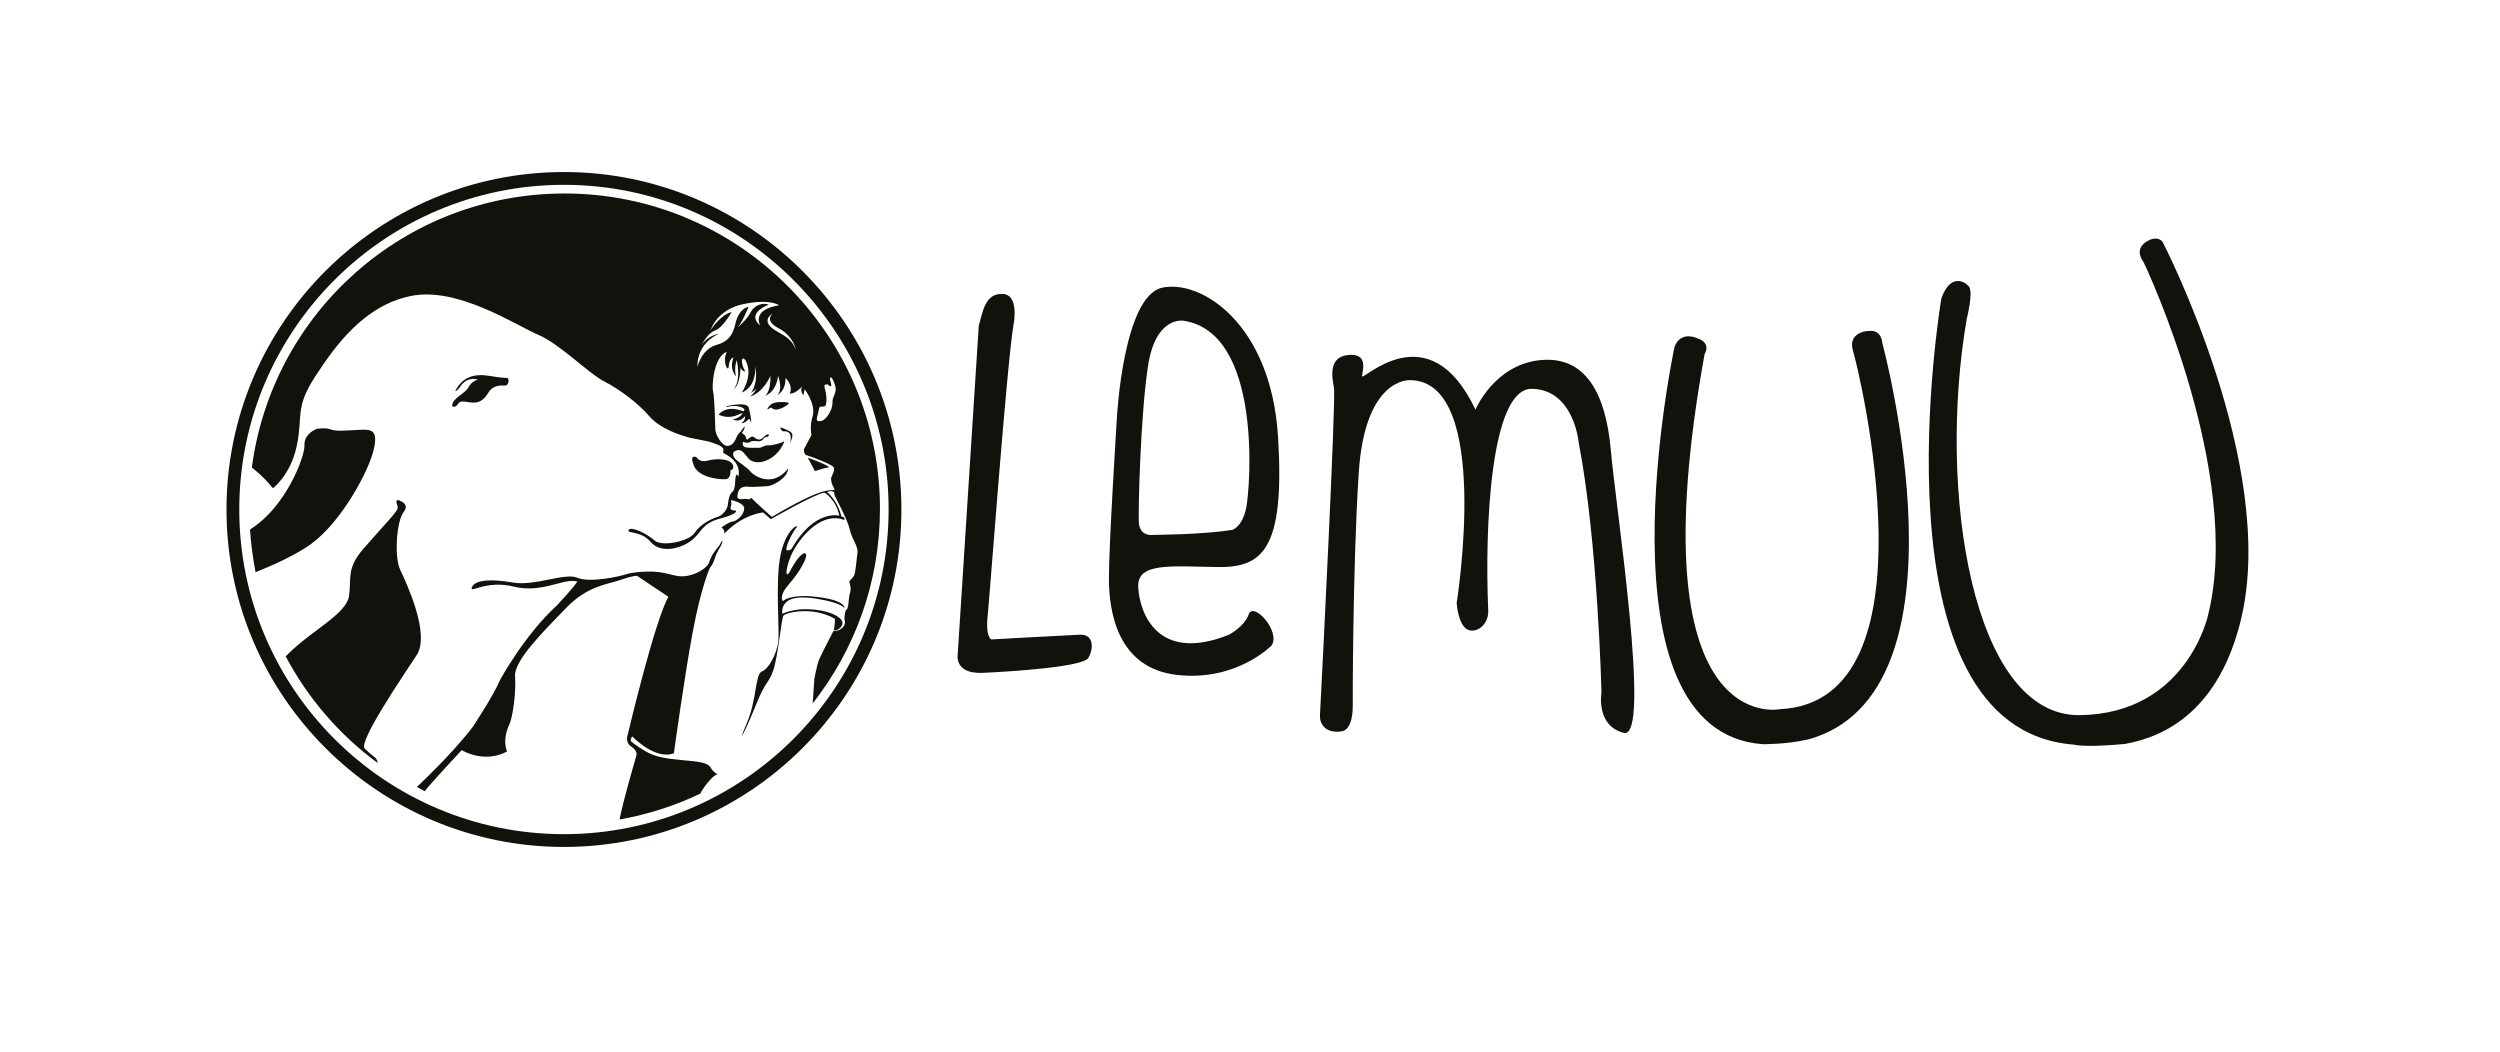<?xml version="1.0" encoding="utf-8"?>
<!-- Generator: Adobe Illustrator 22.0.1, SVG Export Plug-In . SVG Version: 6.00 Build 0)  -->
<svg version="1.1" id="Capa_1" xmlns="http://www.w3.org/2000/svg" xmlns:xlink="http://www.w3.org/1999/xlink" x="0px" y="0px"
	 viewBox="0 0 1212 510" style="enable-background:new 0 0 1212 510;" xml:space="preserve">
<style type="text/css">
	.st0{fill:#12110B;}
</style>
<g>
	<g>
		<g>
			<path class="st0" d="M474.5,158l-10.2,159.2c0,0-1.9,9.6,12.1,9c13.9-0.6,48.6-2.9,51.2-7.2c2.6-4.3,2.9-11.6-4.1-11.3
				c-7,0.3-42.9,2.3-42.9,2.3s-2.9-1.3-1.8-11.1c1-9.8,9.5-124.9,12.7-142.4c0,0,2.6-13.9-5.6-14C477.6,142.3,476.5,150.8,474.5,158
				"/>
		</g>
		<g>
			<path class="st0" d="M605.4,297.8c-2.2,6.2-9.8,10-9.8,10c-34.8,13.8-43.2-11.1-43.8-23.2c-0.6-12.1,16.2-10,38.1-9.7
				c21.9,0.4,33.1-7.9,29.7-63.1c-3.4-55.2-37.6-76.5-56.3-72.3c-18.7,4.3-21.8,62.6-21.8,62.6s-4,63.1-3.9,78.8
				c0.1,15.6,4.1,43,33,46.3c28.9,3.3,45.9-14.3,45.9-14.3C620.9,305.9,607.6,291.5,605.4,297.8z M556.6,177.1
				c3.8-24.2,17.3-21.6,17.3-21.6c38.2,6,32.2,80.9,30.3,90.5c-1.9,9.6-6.8,10.9-6.8,10.9c-14.4,2.3-37.9,2.4-37.9,2.4
				c-7.6,1-7.4-6.3-7.4-6.3C551.8,246.5,552.9,201.3,556.6,177.1z"/>
		</g>
		<g>
			<path class="st0" d="M645.3,354.4c-3.3-0.8-5.5-3.9-5.4-7.3c1.2-22.6,7.8-153.8,6.8-159.1c-1.1-5.8-2.5-15,6.9-15.9
				c9.5-0.9,7.2,6.7,6.7,10.2c-0.6,3.5,32.2-32,55,16.3c0,0,9-21.7,31.3-24c22.3-2.3,31.9,16.6,34.3,43.4
				c2.3,26.9,19.9,140.8,6.3,137.3c-13.7-3.5-10.8-19.7-10.8-19.7s-1.8-73.1-11-120.8c0,0-2.2-25.9-22.7-26.3
				c-20-0.4-23,66.6-21.2,107.6c0.1,3.2-1.2,6.4-3.9,8.3c-1.4,1-3.1,1.6-5.1,1.2c-5.6-1.2-6.3-13.3-6.3-13.3s17.3-107.5-22.5-108
				c0,0-22-1.8-25,45.1c-3,46.9-2.9,113.5-2.9,113.5s0.2,11.3-5.7,11.7C648.1,354.9,646.6,354.7,645.3,354.4z"/>
		</g>
		<g>
			<path class="st0" d="M876.2,358.6c82.6-22.2,36.3-192.5,36.3-192.5s-0.2-5.6-5.3-5.7c-5-0.1-11.2,2.3-8.8,9.9
				c2.4,7.6,42.3,169.8-35.4,173.5c0,0-70.5,15-36.6-172.2c0,0,3.2-4.6-2.5-7.2c-5.7-2.6-10.1-1.5-12.1,3.8
				c0,0-40.1,187.1,43.1,192.6c0,0,11.1,0,20-2L876.2,358.6z"/>
		</g>
		<g>
			<path class="st0" d="M1030.5,360.6c19.8-3.6,45.5-16.7,56-60.6c17.9-74.7-38.1-182.8-38.1-182.8s-2.5-3.6-8.2,0.2
				c-5.7,3.9-1.1,9.5-1.1,9.5c1.2,2.2,48.4,102.6,31.4,171.2c0,0-10.2,48-62.3,48.6c-52.1,0.6-69.1-109.1-54.7-192.2
				c0,0,3.4-13.3,0.9-15.8c-2.5-2.6-8.9-5.8-13.2,5.8c0,0-35.5,208.8,64.2,216.5c0,0,5.2,1.5,24.4-0.3L1030.5,360.6z"/>
		</g>
	</g>
</g>
<g>
	<path d="M-246.7,404.4"/>
</g>
<g>
	<g>
		<path class="st0" d="M273.4,410.6c-90.2,0-163.6-73.4-163.6-163.6c0-90.2,73.4-163.6,163.6-163.6c90.2,0,163.6,73.4,163.6,163.6
			C437.1,337.2,363.7,410.6,273.4,410.6z M273.4,89.6c-86.8,0-157.4,70.6-157.4,157.4c0,86.8,70.6,157.4,157.4,157.4
			c86.8,0,157.4-70.6,157.4-157.4C430.8,160.2,360.2,89.6,273.4,89.6z"/>
	</g>
	<g>
		<path class="st0" d="M346.4,197.2"/>
	</g>
	<g>
		<path class="st0" d="M391.6,221.9l3.5,6.5c0,0,5-1.7,6.5-1.8C403.2,226.5,396.7,223.6,391.6,221.9z"/>
	</g>
	<path class="st0" d="M404,306c0,0-6.4,12.3-7.1,14.2c-0.7,1.8-2.1,8.8-2.1,8.8L394,341c20.4-26,32.6-58.7,32.6-94.3
		c0-84.4-68.5-152.9-152.9-152.9c-77.7,0-141.8,57.9-151.6,132.9l0.7,0.5c4.1,3.3,7.4,6.8,9.5,9.5c0,0,8.6-6.3,11.6-20.7
		c3-14.4-1-18.2,8.8-33.3c9.8-15.1,23.7-34.5,46.4-39.2c22.7-4.7,51,14.2,61.6,18.7c10.6,4.4,24.8,19,32.2,22.7
		c7.3,3.7,16.5,10.6,21.8,16.8c5.3,6.2,14.9,9.1,17.9,10c3,1,10.1,1.9,12.7,2.9l0.5,0.2l0.2,0.1c0,0,4.6,1.2,4.7,3
		c0.1,1.7-0.8,1.3,1.2,2.4c2,1,7.6,4.7,6,10.9c0,0-0.6-2.1-1.1-0.6c-0.6,1.5-0.1,6.4-1.6,7.7c-1.5,1.2-2.1,3.7-2.3,6.2
		c-0.2,2.5-2.8,5.6-5.3,6.2c-2.5,0.7-8.1,3.4-10.8,7.6c-2.7,4.2-16,6.9-19.5,3.7c-3.5-3.2-11.3-7-12.5-5.1
		c-1.3,1.9,5.9,0.2,10.6,5.8c4.7,5.6,14,3.5,19.3-0.3c5.4-3.8,5-8.5,14.4-11c9.4-2.5,7.6-3.9,7.6-3.9s-3.3,0.3-2.4-1.9
		c0.5-1.3,0.2-2.2,0.1-3.1l0-0.1c1.3,0.3,6.4,1.6,6.4,4.1c0,2.8-3.3,6-5.5,6.3c-2.2,0.3-5.5,2.9-5.5,2.9s1.6,1.1,1.4,3
		c0,0,7.2-8.5,18.7-10.3l3.8,3.3c0,0,21.4-12.3,26-12.9c0,0,5.6,3.3,7.2,11.2c0,0-12-3.3-23,15.8c0,0-0.6,1.2-2.3,1
		c-1.7-0.3,2.7-9,4.5-11c1.8-2-4.7-0.3-7.6,12.8c-2.9,13.1-0.3,38.2-1.3,43.4c-1,5.2-4.3,12.1-7.8,13.5c-3.4,1.4-2.4,13.7-7.4,25.2
		c-5,11.5-1,4.7,4.2-8.3c5.2-13,6.4-10.8,8.7-17.5c2.3-6.7,3.9-24.9,4.9-26.4c1-1.5,13.9-4.8,25,1.5c0,0-0.1,4.5-0.6,5.3
		c-0.5,0.8,3.8,0.2,4.2-3.1c0.4-3.3-8.2-7.4-20.4-6.8c0,0-5.5,0.5-8.7,2.2c0,0-0.4-2.1,0.5-3.8c0.9-1.7,3.1-5.7,16.3-3.5
		c13.2,2.2,13.2,4.7,13.2,4.7s1.7-4.6-17.3-6c0,0-9-0.6-12.4,2.4c0,0-2.5-2,2.9-8.2c5.4-6.2,9.1-13,8.2-14.6
		c-0.9-1.5-4.2,1.6-7.4,7.8c-3.2,6.1-2.5-2.5,1.5-9.7c4-7.2,13.8-18.7,24.5-14.6c0,0,0.7-1.4-1.4-1.7c0,0-1.1-6.5-6.9-11.9
		c0,0,2.2-0.9,3.2,0l0.2,0c-0.1,0.9,0.5,2.3,0.5,2.3s6.1,11.3,7.1,16c1,4.7,4.2,8.1,3.7,11.2c-0.5,3.2-0.8,9.9-1.8,11.3
		c-1.1,1.4-2.2,2.6-2.2,2.6s1,2.9,0.6,4.5c-0.4,1.6-0.6,2.5-0.8,4.3c-0.2,1.8-0.2,4.6-1.5,5.2c0,0-0.9,3-0.5,4.9
		C410.1,302.5,408.9,305.7,404,306z M385.7,169.3c-2.8-7.1-8.7-7.3-12.3-11.1c-3.6-3.8,1.4-6.3,1.4-6.3s-4.8,3.3,2.6,7.2
		C384.8,163,385.7,169.3,385.7,169.3z M338.1,177.9c-0.2-12.1,10.5-16.1,10.5-16.1c-5.5,0.9-8.3,5.2-8.3,5.2s2.7-5.5,6.4-6.8
		c3.7-1.3,8-8.9,8-8.9c-5.4,1.2-10.2,8.7-10.2,8.7s3-10,16-12.6c13-2.7,17.2,0.6,17.2,0.6c-13.8,2.2-9.1,9.9-9.1,9.9
		c-7.3-6.2,4.1-10.2,4.1-10.2c-2.3-1-6.7-0.3-8.8,3.7c-2.1,4-6.6,7.6-6.6,7.6c2.1-1.6,5.6-10.2,5.6-10.2c-2.5,0.2-5,3.2-6,6.7
		c-1,3.5-1.5,9.4-9.2,11.6C340,169.1,338.1,177.9,338.1,177.9z M374.2,250.6c0,0-9.1-8.1-9.6-8.9c-0.5-0.9-0.8,0.8-2.1,0.3
		c-1.3-0.5-5.1,0.9-5-1.3c0.1-2.2,0.7-5.4,5.8-4.7c1.3,0.2,8.7-0.3,8.7-0.3c4.6-0.6,9-4.9,9.5-6.4c0.6-1.4,0.6-2.2,0.6-2.2
		c-7.9,10.1-17.3,2.9-18.2,1.6c-0.9-1.3-3.2-2.8-6.4-5.3c-3.3-2.5-1.7-4.4-1.7-4.4c3.7-2.2,4.6,0.6,7.1,3.3c2.5,2.8,7,1.5,7,1.5
		c8.1-2.2,10.8-10.6,10.2-9.9c-0.6,0.7-5.8,2.2-7.7,2c-1.9-0.1-3.3,1.3-4.4,1.2c-1.1-0.1-4.3,0.2-6.4-0.2c-2.2-0.4-1.6-3.2-0.9-2.6
		c0.7,0.6,2.6,0.4,3.1-0.1c0.5-0.6,2.7-0.4,3.4-0.3c0.7,0.2,2.2-0.1,2.7-0.9c0.5-0.7,1.2-1.2,1.7-1.2c0.5,0,1.2-0.2,1.1-1
		c-0.2-0.7-1.6,0.1-2.8,1.4c-1.2,1.2-2.6,1.2-4,0c-1.4-1.2-2.3-0.1-3.1,0.6c-0.7,0.7-0.9,0.2-1.1-0.5c-0.1-0.7-0.7-1.5-1.4-1.9
		c-0.7-0.3-0.7-0.7,0.1-1.6c0.7-0.9,0.6-2.2,0.6-2.2s-1.4,2-1.9,2.6c-0.6,0.5-1.7,1.8-2.1,2.9c-0.4,1.1-1.7,4.1-4.4,4.1
		c-2.6-0.1-5.7-5.3-5.8-8c-0.1-2.7-0.4-16-1.1-18.4c-0.7-2.4,0.2-16.8,6.6-19.2l-0.4,1.2c-1.5,3.7,1.1,9.2,1.4,5.7
		c0.3-3.9,2.3-4.2,2.3-4.2c-2.2,5.9,1.2,9.1,1.2,9.1c-1.1-4.2,0.4-7.8,0.4-7.8c2.2,10.8-1.6,14.2-1.6,14.2
		c3.4-2.3,3.4-10.8,3.4-10.8c0.5,2.1,2.4,2.1,2.4,2.1c-1.8-2.6-2-5.7-1.4-6.2c0.6-0.5,1.5,0.9,1.5,0.9c3.9,7.4-1.9,15.5-1.9,15.5
		c7.5-3,6.6-12.9,6.6-12.9c1.5,8.8-2.1,13-2.1,13c1.9-1.1,2.7-2,2.7-2c-1.5,2.8-3.3,3.9-3.3,3.9c6.8-2.1,10-10.1,10-10.1
		c0.2,8-2.6,9.7-2.6,9.7c5.9-2.2,6.3-9.8,6.3-9.8c2.5,7.5-0.3,9.5-0.7,9.7c4.9-2.7,4.3-8.6,4.3-8.6c4.2,4.4,2,7.7,2,7.7
		c3.5-0.2,6-3.6,6-3.6c-1.1,2.6,0.7,4.3,0.7,4.3l0.6-2.9c0,0,5.7,7.4,3.8,13.4c-1.1,3.5-0.9,6.8-0.5,8.8l-3.4,6.4
		c-0.8,1.5,0.5,3.2,0.5,3.2c3.7,1.1,12.7,4.7,13.6,5.9c0.8,1.2-0.4,3.4-1,4.8c-0.6,1.3,0.4,3.8,0.4,3.8l1.2,2.5
		C401.8,237.9,398.9,236,374.2,250.6z M403.8,193.3c-0.6,2,0.5,3.2-1.9,7.3c-2.4,4.1-5,3.9-5.7,3.3c-0.7-0.7,0.5-3.3,0.8-5.4
		c0.3-2,1.1-1.1,2.7-1.5c1.5-0.4,1-5.9,0.2-8.5c-0.8-2.6,0.7-2,0.7-2c0.6-1,1.2,1.1,2.1,0.7c1-0.5-0.8-3.1-0.2-4.1
		c0.6-1,2.3,2.7,2.6,4.9C405.4,190,404.4,191.3,403.8,193.3z"/>
	<g>
		<path class="st0" d="M337.6,221.6c0,0,1.6,2.9,5.5,1.7c3.8-1.1,12.6-1.3,12.4,3.4c0,0-0.1,1.1-1.4,1.3c0,0,0.5,4-2.3,4.3
			c-2.8,0.3-13-0.7-15.4-6.5C334,220,337.6,221.6,337.6,221.6z"/>
	</g>
	<g>
		<path class="st0" d="M305.8,359.3c0,0,2.7,2.4,7.3,5c4.6,2.6,8.9,3.4,17.5,4.2c8.6,0.7,12.6,1.3,13.9,3.6c1.3,2.3,3.4,3.3,3.4,3.3
			c-1.8,0.1-5.7,4.7-7.9,8.4l-0.4,0.9c-12.3,5.9-25.4,10.1-39.2,12.6l0.1-0.8c2-9.7,8-30.2,8-30.2s0.9-2.2-2.4-4.3
			c-3.3-2.2-1.8-5.7-1.8-5.7s12.7-54,19.7-67l-15.1-10.1c0,0-0.9-0.5-7.9,1.9c-7.1,2.4-16.2,2.9-26.7,13.8
			c-10.5,10.9-25.2,25.3-24.6,33c0.6,7.6-1.2,19.9-2.6,22.9c-1.4,3-3.3,8.3-1.3,13.5c0,0-9.5,6.1-22-0.6c0,0-15.7,16.8-17.9,19.9
			c0,0-3.4-1.8-3.8-2.1c0,0,16.9-15.7,27.1-29.1c0,0,10.1-15.2,13.2-22.7c0,0,11.7-21.7,27.5-36.1c0,0,8.8-9.4,10-11.7l-1.2-0.2
			c-6.5-0.8-16.7,5.9-29.6,2.7c-13.6-3.4-21.7,3.7-20.3,0.3c1.4-3.5,8.8-4.2,19.7-2.3c10.9,1.9,25.3-4.9,31.4-2.3
			c6.2,2.6,20.7-0.7,23.3-1.6c2.6-0.9,7.5-1.4,11.1-1.4c3.6,0,5.4,0,12.9,1.9c7.5,1.9,15.6-3.4,16.5-6.2c1.5-4.4,3.4-6.2,3.4-6.2
			c0.1-0.6,0.8-0.9,1.7-2.3c0.9-1.4,1.4-2.7,1.4-1.9c0,0.8-0.5,2.1-1.7,3.9c-1.2,1.9-2.3,5.3-2.3,5.3c-0.5,1.6-1.3,2.8-2.1,3.8
			c0,0-4.2,9.1-8.3,31.2c-4.1,22-9.1,58.6-9.1,58.6c-8.3,3.1-18-6-20.1-8.1C306.7,356.9,305.7,357.5,305.8,359.3z"/>
	</g>
	<g>
		<path class="st0" d="M138.5,318.2c10.8,20.4,26.1,38.1,44.6,51.7c0,0-0.1-1.9-1.7-3c-1.6-1.1-4.6-4-4.6-4
			c-3.2-3.2,18.5-35.1,25.2-45.3c6.7-10.1-4.9-34.9-8-41.4c-3-6.5-1.7-23.7,1.7-28c3.4-4.3-2.8-5.8-2.8-5.8
			c-1.9,0.6,0.4,2.4-0.2,4.3c-0.6,1.9-7.8,9.3-16.4,19.2c-8.6,9.9-5.8,14.4-7.1,23.1c-1.3,8.6-17.7,16.4-29.3,27.8L138.5,318.2z"/>
	</g>
	<g>
		<path class="st0" d="M121.2,256.8c0.5,7,1.4,13.9,2.7,20.6l1.9-0.8c9.4-3.8,18.8-8.4,24.9-12.8c15.1-11,28-35.5,30.4-45.5
			c2.4-9.9-0.9-10.3-7.3-9.9c0,0-8,0.6-11.1,0.3c-3.2-0.3-2.7-1.6-9.1-0.8c0,0-6.3,2.2-6,8c0.2,5.4-8.8,29.5-25.8,40.4L121.2,256.8z
			"/>
	</g>
	<g>
		<path class="st0" d="M245.6,183.2c0,0-1.4,0.1-6.6-0.7c-5.2-0.9-13.7-2.2-18.3,7.1c0,0,0.9,0.1,2.3-2c1.4-2.2,4.2-4.8,8.7-3.6
			c0,0-3,0.7-4.7,3.9c-1.7,3.2-7.8,5-7.8,9c0,0,1.5,1.1,2.7-0.9c1.3-2.1,3-1.2,6.2-0.9c3.2,0.4,6-0.3,8.5-4.5
			c2.4-4.2,6.4-3.7,8.3-3.7C246.7,187,247.2,183.2,245.6,183.2z"/>
	</g>
	<g>
		<path class="st0" d="M372,198.3c0,0,0.9-2.5,3.8-3.1c2.8-0.6,6.4-0.2,6.6,0.2c0.2,0.4-2.8,2.8-6.1,3.2c0,0-1.2,0-2-0.7
			c-0.8-0.7-1.4,0.2-1.7,0.4C372.1,198.5,372,198.3,372,198.3z"/>
	</g>
	<g>
		<path class="st0" d="M348.4,201c0,0,3.4-5,11.9-1.6c0,0,0.6-0.1,0.6-0.9c-0.1-0.7-3.7-2.6-8.5-1.2c0,0-0.6-0.2,0-0.4
			c0.6-0.2,9.6-2.2,10.5,0.6c0.9,2.8,1.4,6.9,1.3,7.3c-0.1,0.4-0.7-2.4-1.4-1.5c-0.7,0.9-2.2,1.8-3,1.9c-0.9,0.1,1.4-1,1.4-2.9
			c0-1.9-1,3-6,1.1c0,0,3.7-0.7,4.8-3.1c0,0-1.3,0.2-2,0.7C357.2,201.4,353,203.3,348.4,201z"/>
	</g>
	<g>
		<path class="st0" d="M339.7,384.7"/>
	</g>
	<g>
		<path class="st0" d="M394,341"/>
	</g>
	<g>
		<path class="st0" d="M394,341"/>
	</g>
	<g>
		<path class="st0" d="M394,341"/>
	</g>
	<g>
		<path class="st0" d="M306.3,356.5"/>
	</g>
	<g>
		<path class="st0" d="M378.5,207.2c0,0-0.3-0.1-0.1,0.4c0.2,0.6,0.5,1.4,1.3,1.5c0.7,0.1,4.7-0.8,3.4,5.6c0,0,0.1,0.2,0.6-1.5
			c0.5-1.6,1.1-3.1-1.2-4.3C380.1,207.7,378.5,207.2,378.5,207.2z"/>
	</g>
</g>
</svg>
